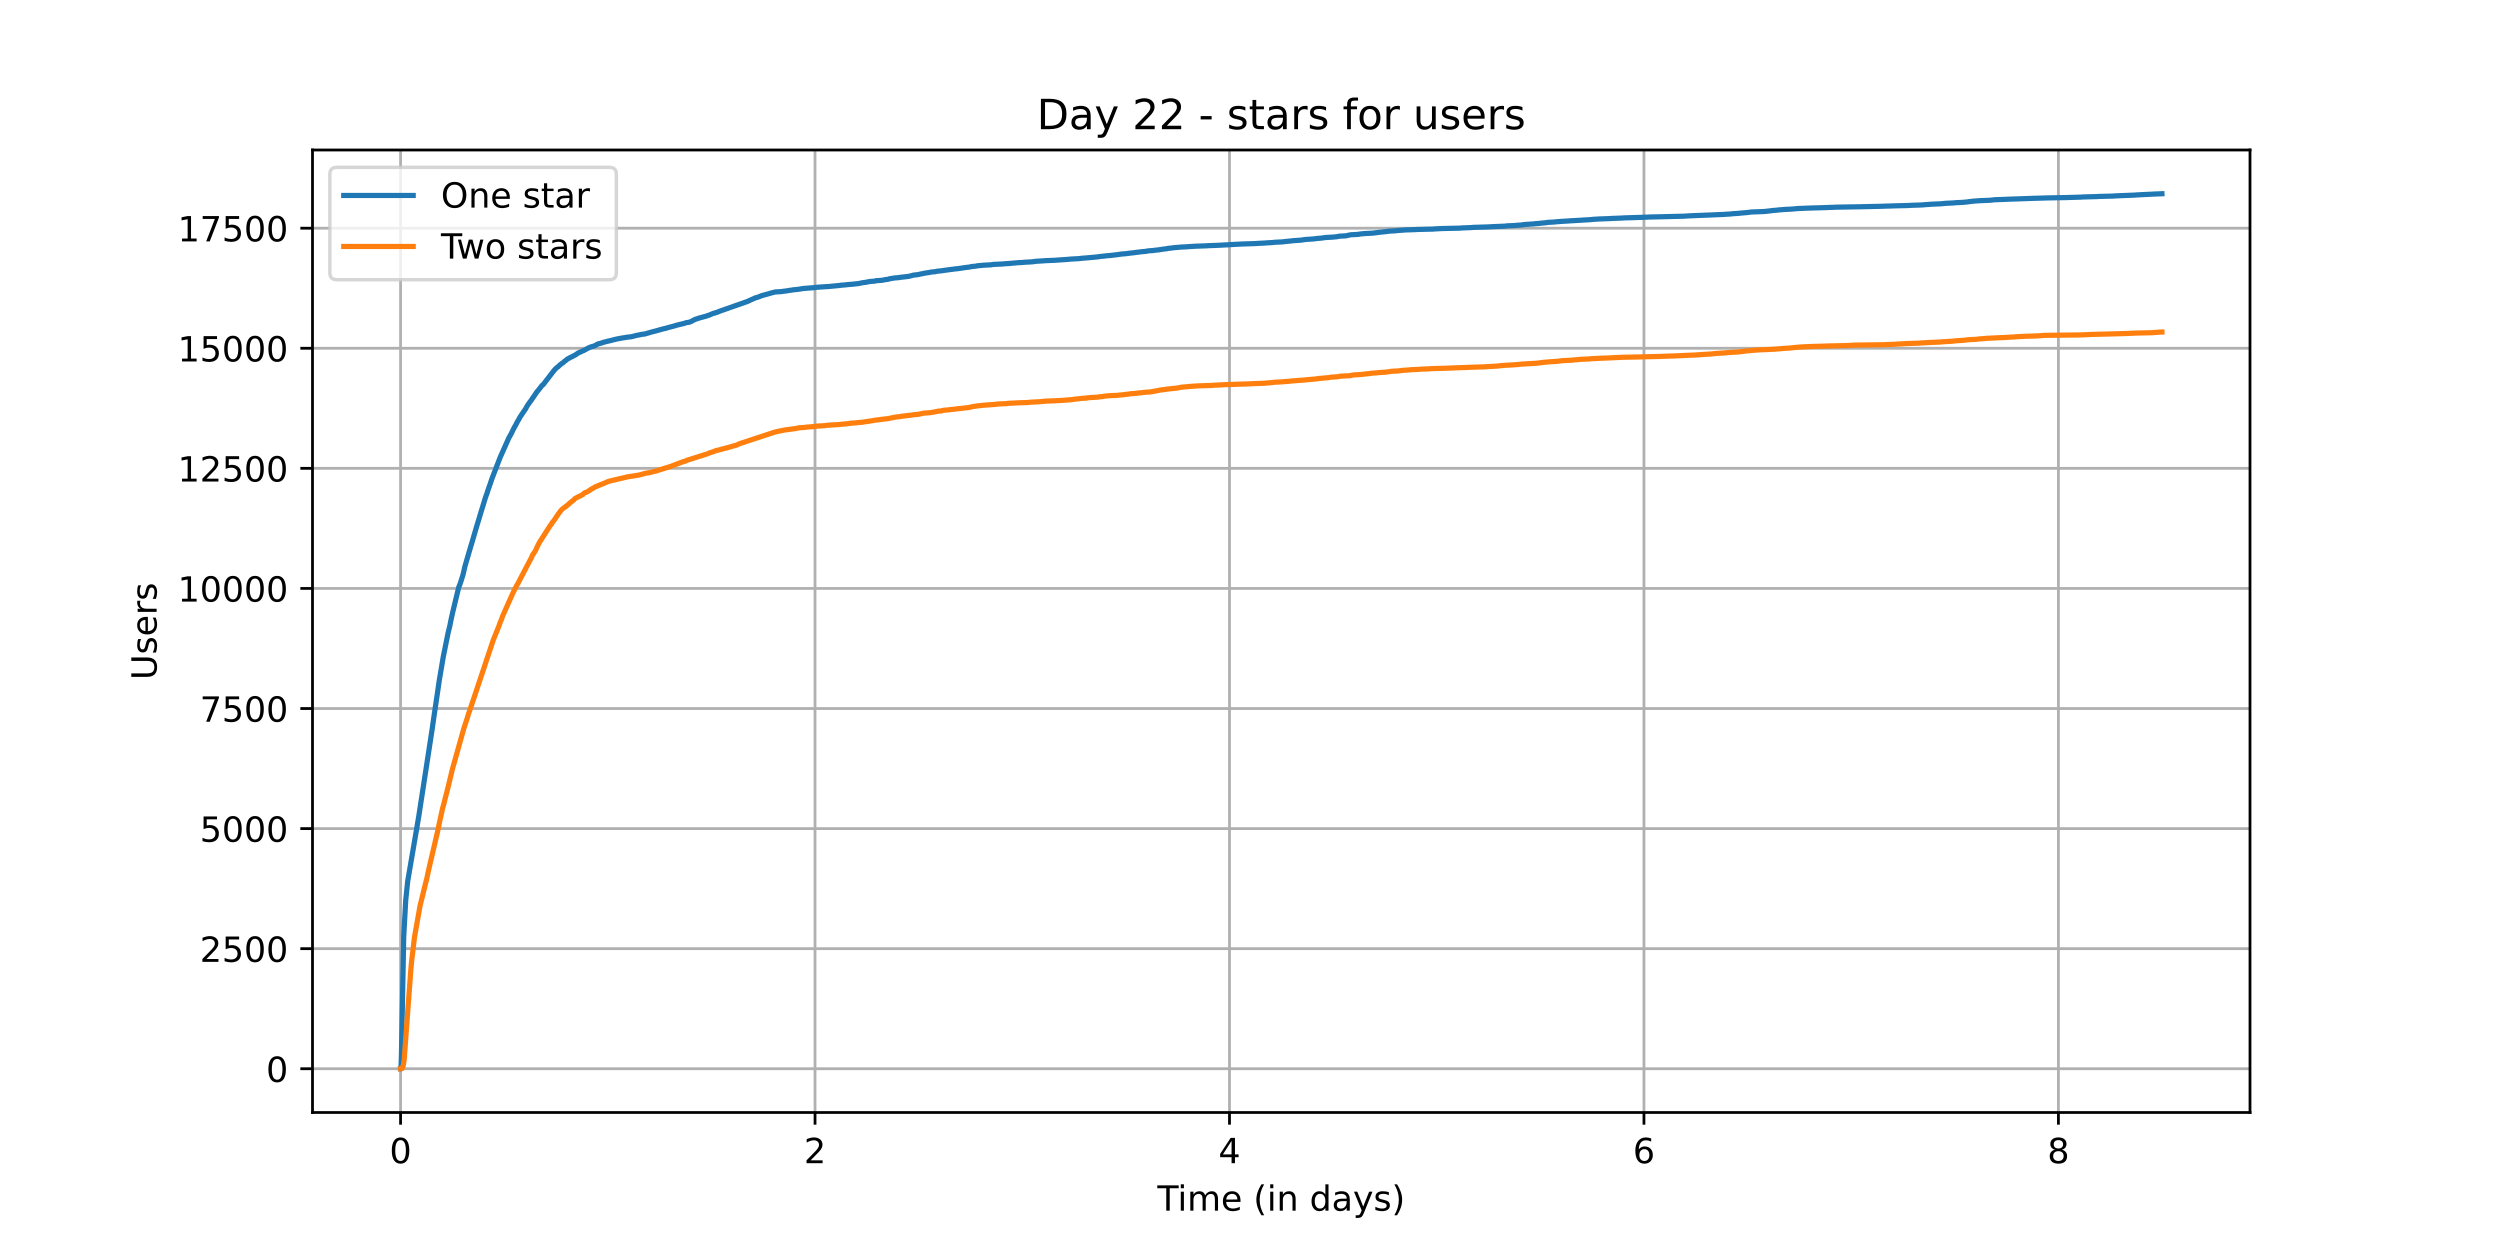 <?xml version="1.0" encoding="utf-8" standalone="no"?>
<!DOCTYPE svg PUBLIC "-//W3C//DTD SVG 1.1//EN"
  "http://www.w3.org/Graphics/SVG/1.1/DTD/svg11.dtd">
<!-- Created with matplotlib (https://matplotlib.org/) -->
<svg height="360pt" version="1.1" viewBox="0 0 720 360" width="720pt" xmlns="http://www.w3.org/2000/svg" xmlns:xlink="http://www.w3.org/1999/xlink">
 <defs>
  <style type="text/css">*{stroke-linecap:butt;stroke-linejoin:round;}</style>
 </defs>
 <g id="figure_1">
  <g id="patch_1">
   <path d="M 0 360 
L 720 360 
L 720 0 
L 0 0 
z
" style="fill:#ffffff;"/>
  </g>
  <g id="axes_1">
   <g id="patch_2">
    <path d="M 90 320.4 
L 648 320.4 
L 648 43.2 
L 90 43.2 
z
" style="fill:#ffffff;"/>
   </g>
   <g id="matplotlib.axis_1">
    <g id="xtick_1">
     <g id="line2d_1">
      <path clip-path="url(#p3b71ac8aa9)" d="M 115.364 320.4 
L 115.364 43.2 
" style="fill:none;stroke:#b0b0b0;stroke-linecap:square;stroke-width:0.8;"/>
     </g>
     <g id="line2d_2">
      <defs>
       <path d="M 0 0 
L 0 3.5 
" id="md9ae7bb3fd" style="stroke:#000000;stroke-width:0.8;"/>
      </defs>
      <g>
       <use style="stroke:#000000;stroke-width:0.8;" x="115.364" xlink:href="#md9ae7bb3fd" y="320.4"/>
      </g>
     </g>
     <g id="text_1">
      <!-- 0 -->
      <g transform="translate(112.182 334.998)scale(0.1 -0.1)">
       <defs>
        <path d="M 31.781 66.406 
Q 24.172 66.406 20.328 58.906 
Q 16.5 51.422 16.5 36.375 
Q 16.5 21.391 20.328 13.891 
Q 24.172 6.391 31.781 6.391 
Q 39.453 6.391 43.281 13.891 
Q 47.125 21.391 47.125 36.375 
Q 47.125 51.422 43.281 58.906 
Q 39.453 66.406 31.781 66.406 
z
M 31.781 74.219 
Q 44.047 74.219 50.516 64.516 
Q 56.984 54.828 56.984 36.375 
Q 56.984 17.969 50.516 8.266 
Q 44.047 -1.422 31.781 -1.422 
Q 19.531 -1.422 13.062 8.266 
Q 6.594 17.969 6.594 36.375 
Q 6.594 54.828 13.062 64.516 
Q 19.531 74.219 31.781 74.219 
z
" id="DejaVuSans-48"/>
       </defs>
       <use xlink:href="#DejaVuSans-48"/>
      </g>
     </g>
    </g>
    <g id="xtick_2">
     <g id="line2d_3">
      <path clip-path="url(#p3b71ac8aa9)" d="M 234.729 320.4 
L 234.729 43.2 
" style="fill:none;stroke:#b0b0b0;stroke-linecap:square;stroke-width:0.8;"/>
     </g>
     <g id="line2d_4">
      <g>
       <use style="stroke:#000000;stroke-width:0.8;" x="234.729" xlink:href="#md9ae7bb3fd" y="320.4"/>
      </g>
     </g>
     <g id="text_2">
      <!-- 2 -->
      <g transform="translate(231.548 334.998)scale(0.1 -0.1)">
       <defs>
        <path d="M 19.188 8.297 
L 53.609 8.297 
L 53.609 0 
L 7.328 0 
L 7.328 8.297 
Q 12.938 14.109 22.625 23.891 
Q 32.328 33.688 34.812 36.531 
Q 39.547 41.844 41.422 45.531 
Q 43.312 49.219 43.312 52.781 
Q 43.312 58.594 39.234 62.25 
Q 35.156 65.922 28.609 65.922 
Q 23.969 65.922 18.812 64.312 
Q 13.672 62.703 7.812 59.422 
L 7.812 69.391 
Q 13.766 71.781 18.938 73 
Q 24.125 74.219 28.422 74.219 
Q 39.75 74.219 46.484 68.547 
Q 53.219 62.891 53.219 53.422 
Q 53.219 48.922 51.531 44.891 
Q 49.859 40.875 45.406 35.406 
Q 44.188 33.984 37.641 27.219 
Q 31.109 20.453 19.188 8.297 
z
" id="DejaVuSans-50"/>
       </defs>
       <use xlink:href="#DejaVuSans-50"/>
      </g>
     </g>
    </g>
    <g id="xtick_3">
     <g id="line2d_5">
      <path clip-path="url(#p3b71ac8aa9)" d="M 354.094 320.4 
L 354.094 43.2 
" style="fill:none;stroke:#b0b0b0;stroke-linecap:square;stroke-width:0.8;"/>
     </g>
     <g id="line2d_6">
      <g>
       <use style="stroke:#000000;stroke-width:0.8;" x="354.094" xlink:href="#md9ae7bb3fd" y="320.4"/>
      </g>
     </g>
     <g id="text_3">
      <!-- 4 -->
      <g transform="translate(350.913 334.998)scale(0.1 -0.1)">
       <defs>
        <path d="M 37.797 64.312 
L 12.891 25.391 
L 37.797 25.391 
z
M 35.203 72.906 
L 47.609 72.906 
L 47.609 25.391 
L 58.016 25.391 
L 58.016 17.188 
L 47.609 17.188 
L 47.609 0 
L 37.797 0 
L 37.797 17.188 
L 4.891 17.188 
L 4.891 26.703 
z
" id="DejaVuSans-52"/>
       </defs>
       <use xlink:href="#DejaVuSans-52"/>
      </g>
     </g>
    </g>
    <g id="xtick_4">
     <g id="line2d_7">
      <path clip-path="url(#p3b71ac8aa9)" d="M 473.459 320.4 
L 473.459 43.2 
" style="fill:none;stroke:#b0b0b0;stroke-linecap:square;stroke-width:0.8;"/>
     </g>
     <g id="line2d_8">
      <g>
       <use style="stroke:#000000;stroke-width:0.8;" x="473.459" xlink:href="#md9ae7bb3fd" y="320.4"/>
      </g>
     </g>
     <g id="text_4">
      <!-- 6 -->
      <g transform="translate(470.278 334.998)scale(0.1 -0.1)">
       <defs>
        <path d="M 33.016 40.375 
Q 26.375 40.375 22.484 35.828 
Q 18.609 31.297 18.609 23.391 
Q 18.609 15.531 22.484 10.953 
Q 26.375 6.391 33.016 6.391 
Q 39.656 6.391 43.531 10.953 
Q 47.406 15.531 47.406 23.391 
Q 47.406 31.297 43.531 35.828 
Q 39.656 40.375 33.016 40.375 
z
M 52.594 71.297 
L 52.594 62.312 
Q 48.875 64.062 45.094 64.984 
Q 41.312 65.922 37.594 65.922 
Q 27.828 65.922 22.672 59.328 
Q 17.531 52.734 16.797 39.406 
Q 19.672 43.656 24.016 45.922 
Q 28.375 48.188 33.594 48.188 
Q 44.578 48.188 50.953 41.516 
Q 57.328 34.859 57.328 23.391 
Q 57.328 12.156 50.688 5.359 
Q 44.047 -1.422 33.016 -1.422 
Q 20.359 -1.422 13.672 8.266 
Q 6.984 17.969 6.984 36.375 
Q 6.984 53.656 15.188 63.938 
Q 23.391 74.219 37.203 74.219 
Q 40.922 74.219 44.703 73.484 
Q 48.484 72.75 52.594 71.297 
z
" id="DejaVuSans-54"/>
       </defs>
       <use xlink:href="#DejaVuSans-54"/>
      </g>
     </g>
    </g>
    <g id="xtick_5">
     <g id="line2d_9">
      <path clip-path="url(#p3b71ac8aa9)" d="M 592.825 320.4 
L 592.825 43.2 
" style="fill:none;stroke:#b0b0b0;stroke-linecap:square;stroke-width:0.8;"/>
     </g>
     <g id="line2d_10">
      <g>
       <use style="stroke:#000000;stroke-width:0.8;" x="592.825" xlink:href="#md9ae7bb3fd" y="320.4"/>
      </g>
     </g>
     <g id="text_5">
      <!-- 8 -->
      <g transform="translate(589.643 334.998)scale(0.1 -0.1)">
       <defs>
        <path d="M 31.781 34.625 
Q 24.75 34.625 20.719 30.859 
Q 16.703 27.094 16.703 20.516 
Q 16.703 13.922 20.719 10.156 
Q 24.75 6.391 31.781 6.391 
Q 38.812 6.391 42.859 10.172 
Q 46.922 13.969 46.922 20.516 
Q 46.922 27.094 42.891 30.859 
Q 38.875 34.625 31.781 34.625 
z
M 21.922 38.812 
Q 15.578 40.375 12.031 44.719 
Q 8.5 49.078 8.5 55.328 
Q 8.5 64.062 14.719 69.141 
Q 20.953 74.219 31.781 74.219 
Q 42.672 74.219 48.875 69.141 
Q 55.078 64.062 55.078 55.328 
Q 55.078 49.078 51.531 44.719 
Q 48 40.375 41.703 38.812 
Q 48.828 37.156 52.797 32.312 
Q 56.781 27.484 56.781 20.516 
Q 56.781 9.906 50.312 4.234 
Q 43.844 -1.422 31.781 -1.422 
Q 19.734 -1.422 13.25 4.234 
Q 6.781 9.906 6.781 20.516 
Q 6.781 27.484 10.781 32.312 
Q 14.797 37.156 21.922 38.812 
z
M 18.312 54.391 
Q 18.312 48.734 21.844 45.562 
Q 25.391 42.391 31.781 42.391 
Q 38.141 42.391 41.719 45.562 
Q 45.312 48.734 45.312 54.391 
Q 45.312 60.062 41.719 63.234 
Q 38.141 66.406 31.781 66.406 
Q 25.391 66.406 21.844 63.234 
Q 18.312 60.062 18.312 54.391 
z
" id="DejaVuSans-56"/>
       </defs>
       <use xlink:href="#DejaVuSans-56"/>
      </g>
     </g>
    </g>
    <g id="text_6">
     <!-- Time (in days) -->
     <g transform="translate(333.327 348.677)scale(0.1 -0.1)">
      <defs>
       <path d="M -0.297 72.906 
L 61.375 72.906 
L 61.375 64.594 
L 35.5 64.594 
L 35.5 0 
L 25.594 0 
L 25.594 64.594 
L -0.297 64.594 
z
" id="DejaVuSans-84"/>
       <path d="M 9.422 54.688 
L 18.406 54.688 
L 18.406 0 
L 9.422 0 
z
M 9.422 75.984 
L 18.406 75.984 
L 18.406 64.594 
L 9.422 64.594 
z
" id="DejaVuSans-105"/>
       <path d="M 52 44.188 
Q 55.375 50.25 60.062 53.125 
Q 64.75 56 71.094 56 
Q 79.641 56 84.281 50.016 
Q 88.922 44.047 88.922 33.016 
L 88.922 0 
L 79.891 0 
L 79.891 32.719 
Q 79.891 40.578 77.094 44.375 
Q 74.312 48.188 68.609 48.188 
Q 61.625 48.188 57.562 43.547 
Q 53.516 38.922 53.516 30.906 
L 53.516 0 
L 44.484 0 
L 44.484 32.719 
Q 44.484 40.625 41.703 44.406 
Q 38.922 48.188 33.109 48.188 
Q 26.219 48.188 22.156 43.531 
Q 18.109 38.875 18.109 30.906 
L 18.109 0 
L 9.078 0 
L 9.078 54.688 
L 18.109 54.688 
L 18.109 46.188 
Q 21.188 51.219 25.484 53.609 
Q 29.781 56 35.688 56 
Q 41.656 56 45.828 52.969 
Q 50 49.953 52 44.188 
z
" id="DejaVuSans-109"/>
       <path d="M 56.203 29.594 
L 56.203 25.203 
L 14.891 25.203 
Q 15.484 15.922 20.484 11.062 
Q 25.484 6.203 34.422 6.203 
Q 39.594 6.203 44.453 7.469 
Q 49.312 8.734 54.109 11.281 
L 54.109 2.781 
Q 49.266 0.734 44.188 -0.344 
Q 39.109 -1.422 33.891 -1.422 
Q 20.797 -1.422 13.156 6.188 
Q 5.516 13.812 5.516 26.812 
Q 5.516 40.234 12.766 48.109 
Q 20.016 56 32.328 56 
Q 43.359 56 49.781 48.891 
Q 56.203 41.797 56.203 29.594 
z
M 47.219 32.234 
Q 47.125 39.594 43.094 43.984 
Q 39.062 48.391 32.422 48.391 
Q 24.906 48.391 20.391 44.141 
Q 15.875 39.891 15.188 32.172 
z
" id="DejaVuSans-101"/>
       <path id="DejaVuSans-32"/>
       <path d="M 31 75.875 
Q 24.469 64.656 21.281 53.656 
Q 18.109 42.672 18.109 31.391 
Q 18.109 20.125 21.312 9.062 
Q 24.516 -2 31 -13.188 
L 23.188 -13.188 
Q 15.875 -1.703 12.234 9.375 
Q 8.594 20.453 8.594 31.391 
Q 8.594 42.281 12.203 53.312 
Q 15.828 64.359 23.188 75.875 
z
" id="DejaVuSans-40"/>
       <path d="M 54.891 33.016 
L 54.891 0 
L 45.906 0 
L 45.906 32.719 
Q 45.906 40.484 42.875 44.328 
Q 39.844 48.188 33.797 48.188 
Q 26.516 48.188 22.312 43.547 
Q 18.109 38.922 18.109 30.906 
L 18.109 0 
L 9.078 0 
L 9.078 54.688 
L 18.109 54.688 
L 18.109 46.188 
Q 21.344 51.125 25.703 53.562 
Q 30.078 56 35.797 56 
Q 45.219 56 50.047 50.172 
Q 54.891 44.344 54.891 33.016 
z
" id="DejaVuSans-110"/>
       <path d="M 45.406 46.391 
L 45.406 75.984 
L 54.391 75.984 
L 54.391 0 
L 45.406 0 
L 45.406 8.203 
Q 42.578 3.328 38.25 0.953 
Q 33.938 -1.422 27.875 -1.422 
Q 17.969 -1.422 11.734 6.484 
Q 5.516 14.406 5.516 27.297 
Q 5.516 40.188 11.734 48.094 
Q 17.969 56 27.875 56 
Q 33.938 56 38.25 53.625 
Q 42.578 51.266 45.406 46.391 
z
M 14.797 27.297 
Q 14.797 17.391 18.875 11.75 
Q 22.953 6.109 30.078 6.109 
Q 37.203 6.109 41.297 11.75 
Q 45.406 17.391 45.406 27.297 
Q 45.406 37.203 41.297 42.844 
Q 37.203 48.484 30.078 48.484 
Q 22.953 48.484 18.875 42.844 
Q 14.797 37.203 14.797 27.297 
z
" id="DejaVuSans-100"/>
       <path d="M 34.281 27.484 
Q 23.391 27.484 19.188 25 
Q 14.984 22.516 14.984 16.5 
Q 14.984 11.719 18.141 8.906 
Q 21.297 6.109 26.703 6.109 
Q 34.188 6.109 38.703 11.406 
Q 43.219 16.703 43.219 25.484 
L 43.219 27.484 
z
M 52.203 31.203 
L 52.203 0 
L 43.219 0 
L 43.219 8.297 
Q 40.141 3.328 35.547 0.953 
Q 30.953 -1.422 24.312 -1.422 
Q 15.922 -1.422 10.953 3.297 
Q 6 8.016 6 15.922 
Q 6 25.141 12.172 29.828 
Q 18.359 34.516 30.609 34.516 
L 43.219 34.516 
L 43.219 35.406 
Q 43.219 41.609 39.141 45 
Q 35.062 48.391 27.688 48.391 
Q 23 48.391 18.547 47.266 
Q 14.109 46.141 10.016 43.891 
L 10.016 52.203 
Q 14.938 54.109 19.578 55.047 
Q 24.219 56 28.609 56 
Q 40.484 56 46.344 49.844 
Q 52.203 43.703 52.203 31.203 
z
" id="DejaVuSans-97"/>
       <path d="M 32.172 -5.078 
Q 28.375 -14.844 24.75 -17.812 
Q 21.141 -20.797 15.094 -20.797 
L 7.906 -20.797 
L 7.906 -13.281 
L 13.188 -13.281 
Q 16.891 -13.281 18.938 -11.516 
Q 21 -9.766 23.484 -3.219 
L 25.094 0.875 
L 2.984 54.688 
L 12.5 54.688 
L 29.594 11.922 
L 46.688 54.688 
L 56.203 54.688 
z
" id="DejaVuSans-121"/>
       <path d="M 44.281 53.078 
L 44.281 44.578 
Q 40.484 46.531 36.375 47.5 
Q 32.281 48.484 27.875 48.484 
Q 21.188 48.484 17.844 46.438 
Q 14.5 44.391 14.5 40.281 
Q 14.5 37.156 16.891 35.375 
Q 19.281 33.594 26.516 31.984 
L 29.594 31.297 
Q 39.156 29.25 43.188 25.516 
Q 47.219 21.781 47.219 15.094 
Q 47.219 7.469 41.188 3.016 
Q 35.156 -1.422 24.609 -1.422 
Q 20.219 -1.422 15.453 -0.562 
Q 10.688 0.297 5.422 2 
L 5.422 11.281 
Q 10.406 8.688 15.234 7.391 
Q 20.062 6.109 24.812 6.109 
Q 31.156 6.109 34.562 8.281 
Q 37.984 10.453 37.984 14.406 
Q 37.984 18.062 35.516 20.016 
Q 33.062 21.969 24.703 23.781 
L 21.578 24.516 
Q 13.234 26.266 9.516 29.906 
Q 5.812 33.547 5.812 39.891 
Q 5.812 47.609 11.281 51.797 
Q 16.75 56 26.812 56 
Q 31.781 56 36.172 55.266 
Q 40.578 54.547 44.281 53.078 
z
" id="DejaVuSans-115"/>
       <path d="M 8.016 75.875 
L 15.828 75.875 
Q 23.141 64.359 26.781 53.312 
Q 30.422 42.281 30.422 31.391 
Q 30.422 20.453 26.781 9.375 
Q 23.141 -1.703 15.828 -13.188 
L 8.016 -13.188 
Q 14.5 -2 17.703 9.062 
Q 20.906 20.125 20.906 31.391 
Q 20.906 42.672 17.703 53.656 
Q 14.5 64.656 8.016 75.875 
z
" id="DejaVuSans-41"/>
      </defs>
      <use xlink:href="#DejaVuSans-84"/>
      <use x="57.959" xlink:href="#DejaVuSans-105"/>
      <use x="85.742" xlink:href="#DejaVuSans-109"/>
      <use x="183.154" xlink:href="#DejaVuSans-101"/>
      <use x="244.678" xlink:href="#DejaVuSans-32"/>
      <use x="276.465" xlink:href="#DejaVuSans-40"/>
      <use x="315.479" xlink:href="#DejaVuSans-105"/>
      <use x="343.262" xlink:href="#DejaVuSans-110"/>
      <use x="406.641" xlink:href="#DejaVuSans-32"/>
      <use x="438.428" xlink:href="#DejaVuSans-100"/>
      <use x="501.904" xlink:href="#DejaVuSans-97"/>
      <use x="563.184" xlink:href="#DejaVuSans-121"/>
      <use x="622.363" xlink:href="#DejaVuSans-115"/>
      <use x="674.463" xlink:href="#DejaVuSans-41"/>
     </g>
    </g>
   </g>
   <g id="matplotlib.axis_2">
    <g id="ytick_1">
     <g id="line2d_11">
      <path clip-path="url(#p3b71ac8aa9)" d="M 90 307.8 
L 648 307.8 
" style="fill:none;stroke:#b0b0b0;stroke-linecap:square;stroke-width:0.8;"/>
     </g>
     <g id="line2d_12">
      <defs>
       <path d="M 0 0 
L -3.5 0 
" id="m7d767ccdbd" style="stroke:#000000;stroke-width:0.8;"/>
      </defs>
      <g>
       <use style="stroke:#000000;stroke-width:0.8;" x="90" xlink:href="#m7d767ccdbd" y="307.8"/>
      </g>
     </g>
     <g id="text_7">
      <!-- 0 -->
      <g transform="translate(76.638 311.599)scale(0.1 -0.1)">
       <use xlink:href="#DejaVuSans-48"/>
      </g>
     </g>
    </g>
    <g id="ytick_2">
     <g id="line2d_13">
      <path clip-path="url(#p3b71ac8aa9)" d="M 90 273.217 
L 648 273.217 
" style="fill:none;stroke:#b0b0b0;stroke-linecap:square;stroke-width:0.8;"/>
     </g>
     <g id="line2d_14">
      <g>
       <use style="stroke:#000000;stroke-width:0.8;" x="90" xlink:href="#m7d767ccdbd" y="273.217"/>
      </g>
     </g>
     <g id="text_8">
      <!-- 2500 -->
      <g transform="translate(57.55 277.016)scale(0.1 -0.1)">
       <defs>
        <path d="M 10.797 72.906 
L 49.516 72.906 
L 49.516 64.594 
L 19.828 64.594 
L 19.828 46.734 
Q 21.969 47.469 24.109 47.828 
Q 26.266 48.188 28.422 48.188 
Q 40.625 48.188 47.75 41.5 
Q 54.891 34.812 54.891 23.391 
Q 54.891 11.625 47.562 5.094 
Q 40.234 -1.422 26.906 -1.422 
Q 22.312 -1.422 17.547 -0.641 
Q 12.797 0.141 7.719 1.703 
L 7.719 11.625 
Q 12.109 9.234 16.797 8.062 
Q 21.484 6.891 26.703 6.891 
Q 35.156 6.891 40.078 11.328 
Q 45.016 15.766 45.016 23.391 
Q 45.016 31 40.078 35.438 
Q 35.156 39.891 26.703 39.891 
Q 22.75 39.891 18.812 39.016 
Q 14.891 38.141 10.797 36.281 
z
" id="DejaVuSans-53"/>
       </defs>
       <use xlink:href="#DejaVuSans-50"/>
       <use x="63.623" xlink:href="#DejaVuSans-53"/>
       <use x="127.246" xlink:href="#DejaVuSans-48"/>
       <use x="190.869" xlink:href="#DejaVuSans-48"/>
      </g>
     </g>
    </g>
    <g id="ytick_3">
     <g id="line2d_15">
      <path clip-path="url(#p3b71ac8aa9)" d="M 90 238.634 
L 648 238.634 
" style="fill:none;stroke:#b0b0b0;stroke-linecap:square;stroke-width:0.8;"/>
     </g>
     <g id="line2d_16">
      <g>
       <use style="stroke:#000000;stroke-width:0.8;" x="90" xlink:href="#m7d767ccdbd" y="238.634"/>
      </g>
     </g>
     <g id="text_9">
      <!-- 5000 -->
      <g transform="translate(57.55 242.433)scale(0.1 -0.1)">
       <use xlink:href="#DejaVuSans-53"/>
       <use x="63.623" xlink:href="#DejaVuSans-48"/>
       <use x="127.246" xlink:href="#DejaVuSans-48"/>
       <use x="190.869" xlink:href="#DejaVuSans-48"/>
      </g>
     </g>
    </g>
    <g id="ytick_4">
     <g id="line2d_17">
      <path clip-path="url(#p3b71ac8aa9)" d="M 90 204.051 
L 648 204.051 
" style="fill:none;stroke:#b0b0b0;stroke-linecap:square;stroke-width:0.8;"/>
     </g>
     <g id="line2d_18">
      <g>
       <use style="stroke:#000000;stroke-width:0.8;" x="90" xlink:href="#m7d767ccdbd" y="204.051"/>
      </g>
     </g>
     <g id="text_10">
      <!-- 7500 -->
      <g transform="translate(57.55 207.85)scale(0.1 -0.1)">
       <defs>
        <path d="M 8.203 72.906 
L 55.078 72.906 
L 55.078 68.703 
L 28.609 0 
L 18.312 0 
L 43.219 64.594 
L 8.203 64.594 
z
" id="DejaVuSans-55"/>
       </defs>
       <use xlink:href="#DejaVuSans-55"/>
       <use x="63.623" xlink:href="#DejaVuSans-53"/>
       <use x="127.246" xlink:href="#DejaVuSans-48"/>
       <use x="190.869" xlink:href="#DejaVuSans-48"/>
      </g>
     </g>
    </g>
    <g id="ytick_5">
     <g id="line2d_19">
      <path clip-path="url(#p3b71ac8aa9)" d="M 90 169.468 
L 648 169.468 
" style="fill:none;stroke:#b0b0b0;stroke-linecap:square;stroke-width:0.8;"/>
     </g>
     <g id="line2d_20">
      <g>
       <use style="stroke:#000000;stroke-width:0.8;" x="90" xlink:href="#m7d767ccdbd" y="169.468"/>
      </g>
     </g>
     <g id="text_11">
      <!-- 10000 -->
      <g transform="translate(51.188 173.267)scale(0.1 -0.1)">
       <defs>
        <path d="M 12.406 8.297 
L 28.516 8.297 
L 28.516 63.922 
L 10.984 60.406 
L 10.984 69.391 
L 28.422 72.906 
L 38.281 72.906 
L 38.281 8.297 
L 54.391 8.297 
L 54.391 0 
L 12.406 0 
z
" id="DejaVuSans-49"/>
       </defs>
       <use xlink:href="#DejaVuSans-49"/>
       <use x="63.623" xlink:href="#DejaVuSans-48"/>
       <use x="127.246" xlink:href="#DejaVuSans-48"/>
       <use x="190.869" xlink:href="#DejaVuSans-48"/>
       <use x="254.492" xlink:href="#DejaVuSans-48"/>
      </g>
     </g>
    </g>
    <g id="ytick_6">
     <g id="line2d_21">
      <path clip-path="url(#p3b71ac8aa9)" d="M 90 134.885 
L 648 134.885 
" style="fill:none;stroke:#b0b0b0;stroke-linecap:square;stroke-width:0.8;"/>
     </g>
     <g id="line2d_22">
      <g>
       <use style="stroke:#000000;stroke-width:0.8;" x="90" xlink:href="#m7d767ccdbd" y="134.885"/>
      </g>
     </g>
     <g id="text_12">
      <!-- 12500 -->
      <g transform="translate(51.188 138.684)scale(0.1 -0.1)">
       <use xlink:href="#DejaVuSans-49"/>
       <use x="63.623" xlink:href="#DejaVuSans-50"/>
       <use x="127.246" xlink:href="#DejaVuSans-53"/>
       <use x="190.869" xlink:href="#DejaVuSans-48"/>
       <use x="254.492" xlink:href="#DejaVuSans-48"/>
      </g>
     </g>
    </g>
    <g id="ytick_7">
     <g id="line2d_23">
      <path clip-path="url(#p3b71ac8aa9)" d="M 90 100.302 
L 648 100.302 
" style="fill:none;stroke:#b0b0b0;stroke-linecap:square;stroke-width:0.8;"/>
     </g>
     <g id="line2d_24">
      <g>
       <use style="stroke:#000000;stroke-width:0.8;" x="90" xlink:href="#m7d767ccdbd" y="100.302"/>
      </g>
     </g>
     <g id="text_13">
      <!-- 15000 -->
      <g transform="translate(51.188 104.101)scale(0.1 -0.1)">
       <use xlink:href="#DejaVuSans-49"/>
       <use x="63.623" xlink:href="#DejaVuSans-53"/>
       <use x="127.246" xlink:href="#DejaVuSans-48"/>
       <use x="190.869" xlink:href="#DejaVuSans-48"/>
       <use x="254.492" xlink:href="#DejaVuSans-48"/>
      </g>
     </g>
    </g>
    <g id="ytick_8">
     <g id="line2d_25">
      <path clip-path="url(#p3b71ac8aa9)" d="M 90 65.718 
L 648 65.718 
" style="fill:none;stroke:#b0b0b0;stroke-linecap:square;stroke-width:0.8;"/>
     </g>
     <g id="line2d_26">
      <g>
       <use style="stroke:#000000;stroke-width:0.8;" x="90" xlink:href="#m7d767ccdbd" y="65.718"/>
      </g>
     </g>
     <g id="text_14">
      <!-- 17500 -->
      <g transform="translate(51.188 69.518)scale(0.1 -0.1)">
       <use xlink:href="#DejaVuSans-49"/>
       <use x="63.623" xlink:href="#DejaVuSans-55"/>
       <use x="127.246" xlink:href="#DejaVuSans-53"/>
       <use x="190.869" xlink:href="#DejaVuSans-48"/>
       <use x="254.492" xlink:href="#DejaVuSans-48"/>
      </g>
     </g>
    </g>
    <g id="text_15">
     <!-- Users -->
     <g transform="translate(45.108 195.801)rotate(-90)scale(0.1 -0.1)">
      <defs>
       <path d="M 8.688 72.906 
L 18.609 72.906 
L 18.609 28.609 
Q 18.609 16.891 22.844 11.734 
Q 27.094 6.594 36.625 6.594 
Q 46.094 6.594 50.344 11.734 
Q 54.594 16.891 54.594 28.609 
L 54.594 72.906 
L 64.5 72.906 
L 64.5 27.391 
Q 64.5 13.141 57.438 5.859 
Q 50.391 -1.422 36.625 -1.422 
Q 22.797 -1.422 15.734 5.859 
Q 8.688 13.141 8.688 27.391 
z
" id="DejaVuSans-85"/>
       <path d="M 41.109 46.297 
Q 39.594 47.172 37.812 47.578 
Q 36.031 48 33.891 48 
Q 26.266 48 22.188 43.047 
Q 18.109 38.094 18.109 28.812 
L 18.109 0 
L 9.078 0 
L 9.078 54.688 
L 18.109 54.688 
L 18.109 46.188 
Q 20.953 51.172 25.484 53.578 
Q 30.031 56 36.531 56 
Q 37.453 56 38.578 55.875 
Q 39.703 55.766 41.062 55.516 
z
" id="DejaVuSans-114"/>
      </defs>
      <use xlink:href="#DejaVuSans-85"/>
      <use x="73.193" xlink:href="#DejaVuSans-115"/>
      <use x="125.293" xlink:href="#DejaVuSans-101"/>
      <use x="186.816" xlink:href="#DejaVuSans-114"/>
      <use x="227.93" xlink:href="#DejaVuSans-115"/>
     </g>
    </g>
   </g>
   <g id="line2d_27">
    <path clip-path="url(#p3b71ac8aa9)" d="M 115.364 307.8 
L 115.45 307.8 
L 115.491 307.634 
L 115.614 303.595 
L 116.271 269.745 
L 116.847 259.301 
L 117.421 253.767 
L 119.968 238.869 
L 120.625 234.968 
L 124.445 210.096 
L 125.061 205.808 
L 126.17 198.31 
L 126.54 195.765 
L 126.786 194.367 
L 127.648 189.235 
L 129.045 182.305 
L 129.579 180.119 
L 129.908 178.432 
L 130.483 175.886 
L 132.125 169.094 
L 132.536 168.084 
L 133.152 166.162 
L 133.358 165.484 
L 133.892 163.146 
L 134.056 162.565 
L 135.288 158.36 
L 135.657 157.101 
L 135.944 156.174 
L 136.15 155.468 
L 136.561 154.044 
L 137.506 150.862 
L 138.04 149.119 
L 138.491 147.597 
L 138.902 146.269 
L 139.847 143.171 
L 140.257 142.092 
L 140.504 141.262 
L 140.955 139.975 
L 141.243 139.187 
L 141.613 138.025 
L 144.078 131.648 
L 146.584 126.031 
L 146.748 125.755 
L 147.241 124.869 
L 148.063 123.196 
L 148.555 122.352 
L 149.007 121.453 
L 149.418 120.775 
L 149.705 120.208 
L 150.897 118.437 
L 151.144 118.091 
L 151.39 117.731 
L 151.719 117.095 
L 152.088 116.5 
L 152.788 115.532 
L 152.951 115.352 
L 153.198 114.965 
L 153.527 114.481 
L 153.773 114.135 
L 154.061 113.706 
L 154.554 112.959 
L 155.006 112.419 
L 155.54 111.755 
L 155.828 111.354 
L 156.156 110.967 
L 156.403 110.801 
L 159.567 106.692 
L 160.224 105.987 
L 160.799 105.558 
L 160.881 105.489 
L 161.087 105.254 
L 161.786 104.687 
L 162.155 104.465 
L 162.566 104.064 
L 162.936 103.829 
L 163.347 103.455 
L 163.634 103.289 
L 163.881 103.179 
L 164.25 102.957 
L 164.949 102.612 
L 165.73 102.21 
L 166.017 102.003 
L 166.469 101.685 
L 167.496 101.228 
L 167.702 101.09 
L 168.03 100.993 
L 169.139 100.385 
L 169.756 100.08 
L 169.92 99.997 
L 170.207 99.914 
L 170.454 99.817 
L 170.947 99.707 
L 171.686 99.375 
L 171.892 99.195 
L 172.138 99.112 
L 172.384 99.015 
L 172.754 98.918 
L 173.042 98.835 
L 173.452 98.738 
L 173.657 98.614 
L 174.15 98.503 
L 174.438 98.42 
L 174.889 98.31 
L 175.054 98.268 
L 175.506 98.157 
L 175.752 98.116 
L 177.23 97.729 
L 177.724 97.618 
L 178.422 97.493 
L 178.956 97.383 
L 179.531 97.3 
L 180.147 97.189 
L 180.763 97.092 
L 181.831 96.982 
L 183.269 96.608 
L 183.843 96.497 
L 184.09 96.456 
L 184.5 96.373 
L 184.706 96.304 
L 185.692 96.193 
L 188.033 95.515 
L 188.526 95.405 
L 188.731 95.349 
L 190.743 94.782 
L 191.155 94.685 
L 191.894 94.519 
L 192.182 94.409 
L 193.899 93.952 
L 194.27 93.855 
L 194.598 93.745 
L 194.967 93.634 
L 195.214 93.592 
L 195.543 93.496 
L 195.83 93.426 
L 196.898 93.177 
L 197.226 93.081 
L 197.637 92.928 
L 198.171 92.859 
L 198.664 92.749 
L 199.321 92.458 
L 199.527 92.32 
L 200.183 91.988 
L 200.389 91.905 
L 200.8 91.808 
L 200.964 91.711 
L 202.853 91.185 
L 203.264 91.089 
L 203.633 90.95 
L 203.921 90.84 
L 204.209 90.77 
L 205.235 90.328 
L 205.44 90.245 
L 205.892 90.162 
L 206.179 90.01 
L 206.631 89.913 
L 207.207 89.65 
L 215.505 86.731 
L 215.834 86.537 
L 217.067 86.012 
L 217.601 85.763 
L 218.094 85.652 
L 218.341 85.541 
L 218.67 85.445 
L 219.204 85.196 
L 219.615 85.085 
L 221.463 84.573 
L 221.792 84.476 
L 221.998 84.407 
L 223.271 84.089 
L 225.039 83.978 
L 225.655 83.881 
L 226.6 83.771 
L 227.34 83.632 
L 228.079 83.536 
L 228.325 83.48 
L 229.517 83.37 
L 230.092 83.287 
L 230.791 83.19 
L 231.078 83.107 
L 232.475 82.996 
L 232.927 82.955 
L 234.487 82.844 
L 235.103 82.747 
L 236.706 82.636 
L 237.116 82.609 
L 238.841 82.498 
L 239.293 82.457 
L 240.402 82.346 
L 240.854 82.304 
L 241.88 82.208 
L 242.127 82.152 
L 243.565 82.042 
L 244.139 81.959 
L 245.618 81.848 
L 246.152 81.779 
L 247.261 81.668 
L 248.206 81.461 
L 248.945 81.35 
L 249.397 81.308 
L 249.849 81.198 
L 250.588 81.059 
L 251.944 80.963 
L 252.313 80.838 
L 254.038 80.727 
L 254.942 80.534 
L 255.763 80.437 
L 256.174 80.285 
L 256.913 80.174 
L 257.611 80.05 
L 258.884 79.953 
L 259.172 79.884 
L 260.199 79.773 
L 260.733 79.704 
L 261.719 79.593 
L 263.156 79.22 
L 264.265 79.109 
L 265.21 78.901 
L 265.702 78.805 
L 265.99 78.736 
L 266.688 78.611 
L 267.469 78.5 
L 268.291 78.334 
L 269.318 78.251 
L 269.523 78.182 
L 270.139 78.085 
L 271.29 77.975 
L 271.947 77.864 
L 272.81 77.753 
L 273.426 77.657 
L 274.371 77.546 
L 274.946 77.463 
L 276.056 77.352 
L 276.672 77.255 
L 277.412 77.145 
L 278.028 77.048 
L 279.055 76.937 
L 279.959 76.744 
L 281.109 76.647 
L 281.438 76.55 
L 282.671 76.439 
L 283.164 76.384 
L 285.382 76.273 
L 286.081 76.149 
L 288.628 76.038 
L 289.121 75.983 
L 290.805 75.872 
L 291.298 75.817 
L 292.653 75.706 
L 293.105 75.665 
L 294.789 75.568 
L 295.035 75.526 
L 297.171 75.416 
L 297.705 75.346 
L 298.526 75.236 
L 298.896 75.222 
L 300.621 75.111 
L 301.073 75.07 
L 303.867 74.959 
L 304.319 74.918 
L 306.002 74.807 
L 306.413 74.779 
L 307.892 74.669 
L 308.139 74.627 
L 310.192 74.516 
L 310.562 74.503 
L 311.507 74.392 
L 311.959 74.35 
L 313.355 74.24 
L 313.807 74.198 
L 314.998 74.088 
L 315.45 74.046 
L 316.395 73.949 
L 316.6 73.894 
L 317.092 73.839 
L 318.242 73.728 
L 318.776 73.659 
L 320.091 73.548 
L 320.666 73.465 
L 321.693 73.368 
L 321.939 73.313 
L 322.76 73.202 
L 323.007 73.161 
L 324.239 73.064 
L 324.444 73.036 
L 325.307 72.926 
L 325.8 72.87 
L 326.744 72.76 
L 327.319 72.677 
L 328.223 72.566 
L 328.757 72.497 
L 329.99 72.386 
L 330.729 72.248 
L 332.29 72.137 
L 332.579 72.068 
L 333.688 71.971 
L 333.935 71.916 
L 334.674 71.805 
L 335.29 71.708 
L 336.071 71.639 
L 336.276 71.542 
L 337.427 71.432 
L 338.043 71.335 
L 339.439 71.224 
L 339.933 71.169 
L 342.07 71.058 
L 342.522 71.017 
L 344.37 70.906 
L 344.74 70.892 
L 347.492 70.795 
L 347.697 70.768 
L 350.572 70.657 
L 350.942 70.643 
L 352.954 70.532 
L 353.324 70.519 
L 355.131 70.408 
L 355.542 70.38 
L 357.842 70.27 
L 358.212 70.256 
L 361.662 70.145 
L 362.113 70.104 
L 364.29 69.993 
L 364.742 69.951 
L 366.59 69.841 
L 367.124 69.772 
L 369.424 69.661 
L 370.041 69.564 
L 371.52 69.426 
L 372.465 69.315 
L 372.875 69.287 
L 374.518 69.177 
L 375.093 69.094 
L 375.874 68.983 
L 376.325 68.942 
L 378.132 68.831 
L 378.584 68.789 
L 379.241 68.679 
L 379.652 68.651 
L 380.885 68.54 
L 381.583 68.416 
L 383.555 68.305 
L 383.966 68.278 
L 385.034 68.167 
L 385.814 68.015 
L 387.621 67.918 
L 387.868 67.863 
L 388.321 67.752 
L 389.06 67.614 
L 391.155 67.503 
L 391.443 67.434 
L 391.977 67.365 
L 393.168 67.254 
L 393.537 67.24 
L 395.386 67.143 
L 395.632 67.102 
L 396.618 66.991 
L 396.782 66.95 
L 397.85 66.839 
L 398.343 66.784 
L 399.369 66.673 
L 399.986 66.576 
L 401.998 66.465 
L 402.573 66.382 
L 404.175 66.272 
L 404.627 66.23 
L 407.789 66.12 
L 407.995 66.092 
L 412.596 65.981 
L 413.047 65.94 
L 415.101 65.829 
L 415.471 65.815 
L 420.482 65.705 
L 420.975 65.649 
L 423.768 65.539 
L 424.261 65.483 
L 428.04 65.373 
L 428.41 65.359 
L 430.587 65.248 
L 430.957 65.234 
L 433.504 65.124 
L 434.079 65.041 
L 436.42 64.944 
L 436.667 64.902 
L 438.31 64.792 
L 438.598 64.709 
L 439.871 64.598 
L 440.241 64.584 
L 441.843 64.473 
L 442.089 64.432 
L 443.445 64.321 
L 443.979 64.252 
L 445.293 64.141 
L 445.581 64.058 
L 447.511 63.948 
L 448.005 63.892 
L 449.36 63.782 
L 449.771 63.754 
L 451.701 63.643 
L 452.153 63.602 
L 454.083 63.491 
L 454.454 63.477 
L 456.096 63.367 
L 456.466 63.353 
L 458.232 63.242 
L 458.766 63.173 
L 460.656 63.062 
L 461.026 63.049 
L 463.942 62.938 
L 464.147 62.91 
L 467.147 62.8 
L 467.598 62.758 
L 471.295 62.647 
L 471.665 62.634 
L 474.541 62.537 
L 474.746 62.509 
L 479.675 62.398 
L 480.045 62.385 
L 484.563 62.274 
L 484.933 62.26 
L 486.782 62.149 
L 487.151 62.136 
L 489.821 62.025 
L 490.191 62.011 
L 493.066 61.9 
L 493.477 61.873 
L 496.353 61.762 
L 496.805 61.721 
L 498.653 61.61 
L 498.9 61.555 
L 500.666 61.444 
L 501.159 61.389 
L 502.391 61.278 
L 502.802 61.25 
L 503.788 61.14 
L 504.364 61.057 
L 507.363 60.946 
L 507.733 60.932 
L 508.843 60.849 
L 509.007 60.808 
L 510.034 60.711 
L 510.322 60.642 
L 511.802 60.531 
L 512.049 60.476 
L 513.528 60.365 
L 513.98 60.323 
L 516.117 60.213 
L 516.61 60.157 
L 517.966 60.047 
L 518.335 60.033 
L 521.211 59.922 
L 521.581 59.908 
L 525.484 59.798 
L 525.853 59.784 
L 528.646 59.673 
L 529.016 59.659 
L 535.875 59.549 
L 536.245 59.535 
L 541.297 59.424 
L 541.667 59.41 
L 545.282 59.3 
L 545.652 59.286 
L 549.883 59.175 
L 550.335 59.134 
L 553.621 59.023 
L 554.114 58.968 
L 555.716 58.857 
L 556.168 58.816 
L 558.755 58.705 
L 559.166 58.677 
L 560.234 58.567 
L 560.645 58.539 
L 562.781 58.442 
L 563.028 58.387 
L 565.328 58.276 
L 565.78 58.235 
L 566.765 58.138 
L 566.971 58.082 
L 567.916 57.986 
L 568.163 57.944 
L 569.723 57.833 
L 570.175 57.792 
L 572.971 57.681 
L 573.381 57.654 
L 574.285 57.543 
L 574.696 57.515 
L 577.778 57.405 
L 578.189 57.377 
L 581.599 57.266 
L 581.969 57.252 
L 584.967 57.142 
L 585.337 57.128 
L 589.198 57.017 
L 589.568 57.003 
L 595.359 56.893 
L 595.729 56.879 
L 599.385 56.768 
L 599.837 56.727 
L 603.985 56.616 
L 604.438 56.575 
L 608.793 56.464 
L 609.039 56.422 
L 611.75 56.312 
L 612.12 56.298 
L 614.831 56.187 
L 615.283 56.146 
L 617.337 56.035 
L 617.707 56.021 
L 619.967 55.911 
L 620.377 55.883 
L 622.636 55.8 
L 622.636 55.8 
" style="fill:none;stroke:#1f77b4;stroke-linecap:square;stroke-width:1.5;"/>
   </g>
   <g id="line2d_28">
    <path clip-path="url(#p3b71ac8aa9)" d="M 115.364 307.8 
L 115.82 307.731 
L 116.189 306.638 
L 116.395 305.296 
L 118.325 279.234 
L 118.572 276.592 
L 119.393 269.786 
L 120.995 260.781 
L 122.679 253.947 
L 122.926 252.993 
L 123.213 251.596 
L 123.87 248.718 
L 124.65 245.371 
L 126.088 239.215 
L 126.622 236.6 
L 127.114 234.415 
L 127.485 232.686 
L 127.731 231.911 
L 128.306 229.573 
L 128.758 227.844 
L 129.045 226.723 
L 129.949 222.947 
L 130.236 221.716 
L 133.604 209.736 
L 134.548 206.887 
L 135 205.365 
L 135.205 204.853 
L 136.191 201.893 
L 136.355 201.436 
L 142.023 184.435 
L 142.27 183.813 
L 143.749 180.147 
L 143.995 179.372 
L 144.448 178.349 
L 144.694 177.574 
L 147.652 170.934 
L 148.186 169.841 
L 148.843 168.555 
L 149.089 168.181 
L 151.801 162.952 
L 151.883 162.814 
L 152.951 160.808 
L 153.486 159.618 
L 153.609 159.563 
L 154.266 158.484 
L 154.349 158.29 
L 154.678 157.543 
L 155.334 156.257 
L 155.91 155.344 
L 157.595 152.702 
L 157.718 152.536 
L 158.334 151.54 
L 158.909 150.779 
L 159.074 150.461 
L 159.485 149.977 
L 159.649 149.741 
L 160.758 148.081 
L 161.169 147.542 
L 161.457 147.127 
L 161.58 147.016 
L 161.908 146.643 
L 163.429 145.495 
L 163.84 145.121 
L 164.004 144.983 
L 164.25 144.734 
L 164.415 144.665 
L 164.703 144.374 
L 165.072 144.139 
L 165.648 143.544 
L 166.469 143.115 
L 167.085 142.811 
L 167.291 142.714 
L 167.866 142.424 
L 168.154 142.092 
L 168.483 141.884 
L 168.852 141.774 
L 169.427 141.483 
L 169.591 141.331 
L 169.797 141.248 
L 170.372 140.805 
L 170.618 140.708 
L 170.865 140.598 
L 171.152 140.39 
L 171.398 140.224 
L 172.959 139.588 
L 173.452 139.38 
L 173.781 139.27 
L 174.931 138.772 
L 175.177 138.661 
L 176.533 138.315 
L 177.025 138.205 
L 178.093 137.956 
L 178.463 137.845 
L 179.161 137.72 
L 179.572 137.61 
L 180.681 137.347 
L 181.379 137.236 
L 181.667 137.167 
L 182.077 137.139 
L 182.693 137.029 
L 183.351 136.918 
L 184.09 136.807 
L 185.979 136.282 
L 186.842 136.171 
L 188.32 135.784 
L 188.896 135.673 
L 189.224 135.576 
L 189.512 135.466 
L 193.332 134.276 
L 193.538 134.193 
L 193.663 134.124 
L 196.898 132.906 
L 197.391 132.823 
L 197.76 132.588 
L 203.592 130.748 
L 203.921 130.638 
L 204.249 130.458 
L 204.578 130.361 
L 204.906 130.25 
L 205.276 130.14 
L 205.605 130.029 
L 205.851 129.946 
L 206.139 129.78 
L 206.673 129.683 
L 206.96 129.614 
L 208.726 129.13 
L 209.219 129.019 
L 211.643 128.314 
L 212.137 128.203 
L 212.917 127.802 
L 222.984 124.496 
L 223.395 124.385 
L 224.463 124.136 
L 225.039 124.039 
L 225.285 123.998 
L 225.737 123.887 
L 226.395 123.777 
L 227.38 123.666 
L 227.956 123.583 
L 228.696 123.472 
L 229.188 123.417 
L 229.641 123.306 
L 230.298 123.196 
L 231.9 123.085 
L 232.188 123.016 
L 233.748 122.905 
L 234.241 122.85 
L 235.186 122.739 
L 235.637 122.698 
L 237.527 122.587 
L 238.143 122.49 
L 239.622 122.379 
L 239.991 122.366 
L 241.84 122.255 
L 242.374 122.186 
L 243.523 122.075 
L 243.975 122.034 
L 244.879 121.923 
L 245.125 121.868 
L 246.686 121.771 
L 246.932 121.715 
L 248.411 121.605 
L 249.15 121.466 
L 249.972 121.356 
L 250.547 121.273 
L 251.204 121.162 
L 251.944 121.024 
L 252.97 120.913 
L 253.627 120.802 
L 254.613 120.692 
L 254.859 120.65 
L 255.27 120.623 
L 256.092 120.512 
L 256.379 120.429 
L 256.954 120.318 
L 257.817 120.138 
L 258.762 120.028 
L 259.213 119.986 
L 259.624 119.889 
L 259.829 119.862 
L 260.815 119.751 
L 261.39 119.668 
L 262.499 119.557 
L 263.197 119.433 
L 264.512 119.322 
L 265.456 119.115 
L 265.908 119.004 
L 266.36 118.963 
L 267.839 118.852 
L 268.496 118.741 
L 269.194 118.631 
L 270.139 118.423 
L 271.126 118.34 
L 271.372 118.243 
L 272.029 118.133 
L 273.303 118.036 
L 273.59 117.967 
L 274.823 117.856 
L 275.398 117.773 
L 276.261 117.662 
L 276.631 117.648 
L 277.535 117.538 
L 278.069 117.469 
L 279.096 117.358 
L 280.288 117.067 
L 281.192 116.957 
L 281.438 116.901 
L 282.548 116.791 
L 283.082 116.722 
L 284.643 116.611 
L 285.095 116.569 
L 286.738 116.459 
L 286.944 116.403 
L 287.437 116.348 
L 290.024 116.237 
L 290.189 116.168 
L 292.407 116.058 
L 292.817 116.03 
L 296.103 115.919 
L 296.678 115.836 
L 298.855 115.726 
L 299.266 115.698 
L 300.58 115.587 
L 301.073 115.532 
L 303.867 115.421 
L 304.277 115.394 
L 306.372 115.283 
L 306.823 115.241 
L 308.221 115.131 
L 308.632 115.103 
L 309.412 114.992 
L 309.658 114.937 
L 310.768 114.84 
L 311.055 114.771 
L 312.821 114.66 
L 313.109 114.591 
L 314.259 114.481 
L 314.628 114.467 
L 316.395 114.356 
L 316.682 114.287 
L 317.626 114.19 
L 317.914 114.121 
L 318.941 114.01 
L 319.393 113.969 
L 321.816 113.858 
L 322.35 113.789 
L 323.582 113.678 
L 324.157 113.595 
L 325.102 113.485 
L 325.718 113.388 
L 327.319 113.291 
L 327.649 113.194 
L 328.922 113.083 
L 329.497 113 
L 331.222 112.89 
L 331.961 112.751 
L 332.661 112.641 
L 332.948 112.572 
L 333.524 112.475 
L 333.77 112.419 
L 334.264 112.309 
L 334.715 112.267 
L 335.742 112.157 
L 335.948 112.074 
L 337.18 111.963 
L 337.427 111.921 
L 338.618 111.811 
L 339.234 111.714 
L 339.81 111.603 
L 340.097 111.534 
L 341.249 111.423 
L 341.659 111.396 
L 342.851 111.285 
L 343.302 111.244 
L 345.109 111.133 
L 345.479 111.119 
L 348.971 111.008 
L 349.463 110.953 
L 351.764 110.842 
L 352.215 110.801 
L 355.706 110.69 
L 356.117 110.663 
L 359.895 110.552 
L 360.347 110.51 
L 363.551 110.4 
L 363.92 110.386 
L 365.235 110.275 
L 365.646 110.248 
L 366.59 110.137 
L 367.083 110.082 
L 369.219 109.971 
L 369.712 109.916 
L 371.397 109.805 
L 371.971 109.722 
L 373.491 109.611 
L 373.943 109.57 
L 375.503 109.459 
L 375.996 109.404 
L 377.27 109.293 
L 377.516 109.252 
L 377.886 109.238 
L 379.077 109.127 
L 379.734 109.016 
L 381.049 108.906 
L 381.501 108.864 
L 382.693 108.754 
L 382.98 108.684 
L 383.514 108.615 
L 385.28 108.505 
L 386.143 108.325 
L 388.567 108.214 
L 389.101 108.145 
L 389.511 108.034 
L 390.045 107.965 
L 391.895 107.868 
L 392.1 107.841 
L 393.003 107.73 
L 393.496 107.675 
L 394.564 107.564 
L 395.139 107.481 
L 396.577 107.37 
L 397.111 107.301 
L 399.082 107.19 
L 399.698 107.094 
L 400.52 106.983 
L 400.766 106.928 
L 402.696 106.831 
L 402.902 106.803 
L 403.723 106.692 
L 404.175 106.651 
L 405.777 106.54 
L 406.27 106.485 
L 408.57 106.374 
L 409.022 106.333 
L 411.651 106.222 
L 412.143 106.167 
L 416.333 106.056 
L 416.703 106.042 
L 419.209 105.932 
L 419.579 105.918 
L 422.905 105.807 
L 423.316 105.779 
L 426.972 105.669 
L 427.342 105.655 
L 429.026 105.544 
L 429.396 105.53 
L 431.327 105.42 
L 431.861 105.351 
L 432.97 105.24 
L 433.381 105.212 
L 435.476 105.102 
L 435.886 105.074 
L 437.407 104.963 
L 437.981 104.88 
L 439.83 104.77 
L 440.241 104.742 
L 442.295 104.631 
L 442.746 104.59 
L 443.527 104.493 
L 443.691 104.451 
L 444.636 104.355 
L 444.842 104.327 
L 446.197 104.216 
L 446.649 104.175 
L 448.456 104.064 
L 448.949 104.009 
L 449.689 103.898 
L 450.14 103.857 
L 452.564 103.746 
L 453.139 103.663 
L 454.577 103.566 
L 454.823 103.525 
L 455.275 103.483 
L 457.74 103.386 
L 458.027 103.317 
L 460.245 103.22 
L 460.451 103.193 
L 463.613 103.082 
L 464.066 103.04 
L 466.653 102.93 
L 467.064 102.902 
L 472.61 102.791 
L 473.02 102.764 
L 478.073 102.653 
L 478.483 102.625 
L 481.975 102.515 
L 482.345 102.501 
L 484.851 102.39 
L 485.261 102.363 
L 488.096 102.252 
L 488.507 102.224 
L 490.191 102.114 
L 490.642 102.072 
L 492.615 101.961 
L 493.066 101.92 
L 494.053 101.809 
L 494.505 101.768 
L 496.517 101.657 
L 497.01 101.602 
L 498.242 101.491 
L 498.613 101.477 
L 500.707 101.367 
L 501.282 101.284 
L 502.227 101.173 
L 502.843 101.076 
L 504.035 100.966 
L 504.487 100.924 
L 505.844 100.827 
L 506.089 100.786 
L 508.637 100.675 
L 509.007 100.661 
L 511.309 100.551 
L 511.761 100.509 
L 513.158 100.398 
L 513.405 100.357 
L 515.377 100.246 
L 515.87 100.191 
L 516.856 100.08 
L 517.308 100.039 
L 518.705 99.928 
L 519.116 99.9 
L 521.581 99.79 
L 521.951 99.776 
L 526.017 99.665 
L 526.428 99.638 
L 531.645 99.527 
L 532.014 99.513 
L 533.986 99.402 
L 534.356 99.389 
L 542.571 99.278 
L 542.981 99.25 
L 545.939 99.14 
L 546.391 99.098 
L 548.527 98.987 
L 548.979 98.946 
L 552.553 98.835 
L 553.046 98.78 
L 555.223 98.669 
L 555.634 98.642 
L 558.263 98.531 
L 558.632 98.517 
L 559.782 98.406 
L 560.152 98.393 
L 562.124 98.282 
L 562.617 98.227 
L 563.685 98.116 
L 564.054 98.102 
L 565.533 98.005 
L 565.78 97.964 
L 566.889 97.853 
L 567.094 97.825 
L 569.272 97.715 
L 569.888 97.618 
L 571.531 97.507 
L 572.066 97.438 
L 574.49 97.327 
L 574.901 97.3 
L 577.695 97.189 
L 578.147 97.148 
L 580.202 97.037 
L 580.449 96.995 
L 582.585 96.885 
L 582.996 96.857 
L 586.651 96.746 
L 587.062 96.719 
L 588.459 96.608 
L 588.869 96.58 
L 598.769 96.47 
L 599.138 96.456 
L 601.89 96.345 
L 602.301 96.318 
L 606.862 96.207 
L 607.231 96.193 
L 611.217 96.082 
L 611.586 96.069 
L 614.544 95.958 
L 614.954 95.93 
L 619.802 95.82 
L 620.254 95.778 
L 621.774 95.667 
L 622.185 95.64 
L 622.636 95.626 
L 622.636 95.626 
" style="fill:none;stroke:#ff7f0e;stroke-linecap:square;stroke-width:1.5;"/>
   </g>
   <g id="patch_3">
    <path d="M 90 320.4 
L 90 43.2 
" style="fill:none;stroke:#000000;stroke-linecap:square;stroke-linejoin:miter;stroke-width:0.8;"/>
   </g>
   <g id="patch_4">
    <path d="M 648 320.4 
L 648 43.2 
" style="fill:none;stroke:#000000;stroke-linecap:square;stroke-linejoin:miter;stroke-width:0.8;"/>
   </g>
   <g id="patch_5">
    <path d="M 90 320.4 
L 648 320.4 
" style="fill:none;stroke:#000000;stroke-linecap:square;stroke-linejoin:miter;stroke-width:0.8;"/>
   </g>
   <g id="patch_6">
    <path d="M 90 43.2 
L 648 43.2 
" style="fill:none;stroke:#000000;stroke-linecap:square;stroke-linejoin:miter;stroke-width:0.8;"/>
   </g>
   <g id="text_16">
    <!-- Day 22 - stars for users -->
    <g transform="translate(298.609 37.2)scale(0.12 -0.12)">
     <defs>
      <path d="M 19.672 64.797 
L 19.672 8.109 
L 31.594 8.109 
Q 46.688 8.109 53.688 14.938 
Q 60.688 21.781 60.688 36.531 
Q 60.688 51.172 53.688 57.984 
Q 46.688 64.797 31.594 64.797 
z
M 9.812 72.906 
L 30.078 72.906 
Q 51.266 72.906 61.172 64.094 
Q 71.094 55.281 71.094 36.531 
Q 71.094 17.672 61.125 8.828 
Q 51.172 0 30.078 0 
L 9.812 0 
z
" id="DejaVuSans-68"/>
      <path d="M 4.891 31.391 
L 31.203 31.391 
L 31.203 23.391 
L 4.891 23.391 
z
" id="DejaVuSans-45"/>
      <path d="M 18.312 70.219 
L 18.312 54.688 
L 36.812 54.688 
L 36.812 47.703 
L 18.312 47.703 
L 18.312 18.016 
Q 18.312 11.328 20.141 9.422 
Q 21.969 7.516 27.594 7.516 
L 36.812 7.516 
L 36.812 0 
L 27.594 0 
Q 17.188 0 13.234 3.875 
Q 9.281 7.766 9.281 18.016 
L 9.281 47.703 
L 2.688 47.703 
L 2.688 54.688 
L 9.281 54.688 
L 9.281 70.219 
z
" id="DejaVuSans-116"/>
      <path d="M 37.109 75.984 
L 37.109 68.5 
L 28.516 68.5 
Q 23.688 68.5 21.797 66.547 
Q 19.922 64.594 19.922 59.516 
L 19.922 54.688 
L 34.719 54.688 
L 34.719 47.703 
L 19.922 47.703 
L 19.922 0 
L 10.891 0 
L 10.891 47.703 
L 2.297 47.703 
L 2.297 54.688 
L 10.891 54.688 
L 10.891 58.5 
Q 10.891 67.625 15.141 71.797 
Q 19.391 75.984 28.609 75.984 
z
" id="DejaVuSans-102"/>
      <path d="M 30.609 48.391 
Q 23.391 48.391 19.188 42.75 
Q 14.984 37.109 14.984 27.297 
Q 14.984 17.484 19.156 11.844 
Q 23.344 6.203 30.609 6.203 
Q 37.797 6.203 41.984 11.859 
Q 46.188 17.531 46.188 27.297 
Q 46.188 37.016 41.984 42.703 
Q 37.797 48.391 30.609 48.391 
z
M 30.609 56 
Q 42.328 56 49.016 48.375 
Q 55.719 40.766 55.719 27.297 
Q 55.719 13.875 49.016 6.219 
Q 42.328 -1.422 30.609 -1.422 
Q 18.844 -1.422 12.172 6.219 
Q 5.516 13.875 5.516 27.297 
Q 5.516 40.766 12.172 48.375 
Q 18.844 56 30.609 56 
z
" id="DejaVuSans-111"/>
      <path d="M 8.5 21.578 
L 8.5 54.688 
L 17.484 54.688 
L 17.484 21.922 
Q 17.484 14.156 20.5 10.266 
Q 23.531 6.391 29.594 6.391 
Q 36.859 6.391 41.078 11.031 
Q 45.312 15.672 45.312 23.688 
L 45.312 54.688 
L 54.297 54.688 
L 54.297 0 
L 45.312 0 
L 45.312 8.406 
Q 42.047 3.422 37.719 1 
Q 33.406 -1.422 27.688 -1.422 
Q 18.266 -1.422 13.375 4.438 
Q 8.5 10.297 8.5 21.578 
z
M 31.109 56 
z
" id="DejaVuSans-117"/>
     </defs>
     <use xlink:href="#DejaVuSans-68"/>
     <use x="77.002" xlink:href="#DejaVuSans-97"/>
     <use x="138.281" xlink:href="#DejaVuSans-121"/>
     <use x="197.461" xlink:href="#DejaVuSans-32"/>
     <use x="229.248" xlink:href="#DejaVuSans-50"/>
     <use x="292.871" xlink:href="#DejaVuSans-50"/>
     <use x="356.494" xlink:href="#DejaVuSans-32"/>
     <use x="388.281" xlink:href="#DejaVuSans-45"/>
     <use x="424.365" xlink:href="#DejaVuSans-32"/>
     <use x="456.152" xlink:href="#DejaVuSans-115"/>
     <use x="508.252" xlink:href="#DejaVuSans-116"/>
     <use x="547.461" xlink:href="#DejaVuSans-97"/>
     <use x="608.74" xlink:href="#DejaVuSans-114"/>
     <use x="649.854" xlink:href="#DejaVuSans-115"/>
     <use x="701.953" xlink:href="#DejaVuSans-32"/>
     <use x="733.74" xlink:href="#DejaVuSans-102"/>
     <use x="768.945" xlink:href="#DejaVuSans-111"/>
     <use x="830.127" xlink:href="#DejaVuSans-114"/>
     <use x="871.24" xlink:href="#DejaVuSans-32"/>
     <use x="903.027" xlink:href="#DejaVuSans-117"/>
     <use x="966.406" xlink:href="#DejaVuSans-115"/>
     <use x="1018.506" xlink:href="#DejaVuSans-101"/>
     <use x="1080.029" xlink:href="#DejaVuSans-114"/>
     <use x="1121.143" xlink:href="#DejaVuSans-115"/>
    </g>
   </g>
   <g id="legend_1">
    <g id="patch_7">
     <path d="M 97 80.556 
L 175.511 80.556 
Q 177.511 80.556 177.511 78.556 
L 177.511 50.2 
Q 177.511 48.2 175.511 48.2 
L 97 48.2 
Q 95 48.2 95 50.2 
L 95 78.556 
Q 95 80.556 97 80.556 
z
" style="fill:#ffffff;opacity:0.8;stroke:#cccccc;stroke-linejoin:miter;"/>
    </g>
    <g id="line2d_29">
     <path d="M 99 56.298 
L 119 56.298 
" style="fill:none;stroke:#1f77b4;stroke-linecap:square;stroke-width:1.5;"/>
    </g>
    <g id="line2d_30"/>
    <g id="text_17">
     <!-- One star -->
     <g transform="translate(127 59.798)scale(0.1 -0.1)">
      <defs>
       <path d="M 39.406 66.219 
Q 28.656 66.219 22.328 58.203 
Q 16.016 50.203 16.016 36.375 
Q 16.016 22.609 22.328 14.594 
Q 28.656 6.594 39.406 6.594 
Q 50.141 6.594 56.422 14.594 
Q 62.703 22.609 62.703 36.375 
Q 62.703 50.203 56.422 58.203 
Q 50.141 66.219 39.406 66.219 
z
M 39.406 74.219 
Q 54.734 74.219 63.906 63.938 
Q 73.094 53.656 73.094 36.375 
Q 73.094 19.141 63.906 8.859 
Q 54.734 -1.422 39.406 -1.422 
Q 24.031 -1.422 14.812 8.828 
Q 5.609 19.094 5.609 36.375 
Q 5.609 53.656 14.812 63.938 
Q 24.031 74.219 39.406 74.219 
z
" id="DejaVuSans-79"/>
      </defs>
      <use xlink:href="#DejaVuSans-79"/>
      <use x="78.711" xlink:href="#DejaVuSans-110"/>
      <use x="142.09" xlink:href="#DejaVuSans-101"/>
      <use x="203.613" xlink:href="#DejaVuSans-32"/>
      <use x="235.4" xlink:href="#DejaVuSans-115"/>
      <use x="287.5" xlink:href="#DejaVuSans-116"/>
      <use x="326.709" xlink:href="#DejaVuSans-97"/>
      <use x="387.988" xlink:href="#DejaVuSans-114"/>
     </g>
    </g>
    <g id="line2d_31">
     <path d="M 99 70.977 
L 119 70.977 
" style="fill:none;stroke:#ff7f0e;stroke-linecap:square;stroke-width:1.5;"/>
    </g>
    <g id="line2d_32"/>
    <g id="text_18">
     <!-- Two stars -->
     <g transform="translate(127 74.477)scale(0.1 -0.1)">
      <defs>
       <path d="M 4.203 54.688 
L 13.188 54.688 
L 24.422 12.016 
L 35.594 54.688 
L 46.188 54.688 
L 57.422 12.016 
L 68.609 54.688 
L 77.594 54.688 
L 63.281 0 
L 52.688 0 
L 40.922 44.828 
L 29.109 0 
L 18.5 0 
z
" id="DejaVuSans-119"/>
      </defs>
      <use xlink:href="#DejaVuSans-84"/>
      <use x="44.584" xlink:href="#DejaVuSans-119"/>
      <use x="126.371" xlink:href="#DejaVuSans-111"/>
      <use x="187.553" xlink:href="#DejaVuSans-32"/>
      <use x="219.34" xlink:href="#DejaVuSans-115"/>
      <use x="271.439" xlink:href="#DejaVuSans-116"/>
      <use x="310.648" xlink:href="#DejaVuSans-97"/>
      <use x="371.928" xlink:href="#DejaVuSans-114"/>
      <use x="413.041" xlink:href="#DejaVuSans-115"/>
     </g>
    </g>
   </g>
  </g>
 </g>
 <defs>
  <clipPath id="p3b71ac8aa9">
   <rect height="277.2" width="558" x="90" y="43.2"/>
  </clipPath>
 </defs>
</svg>
